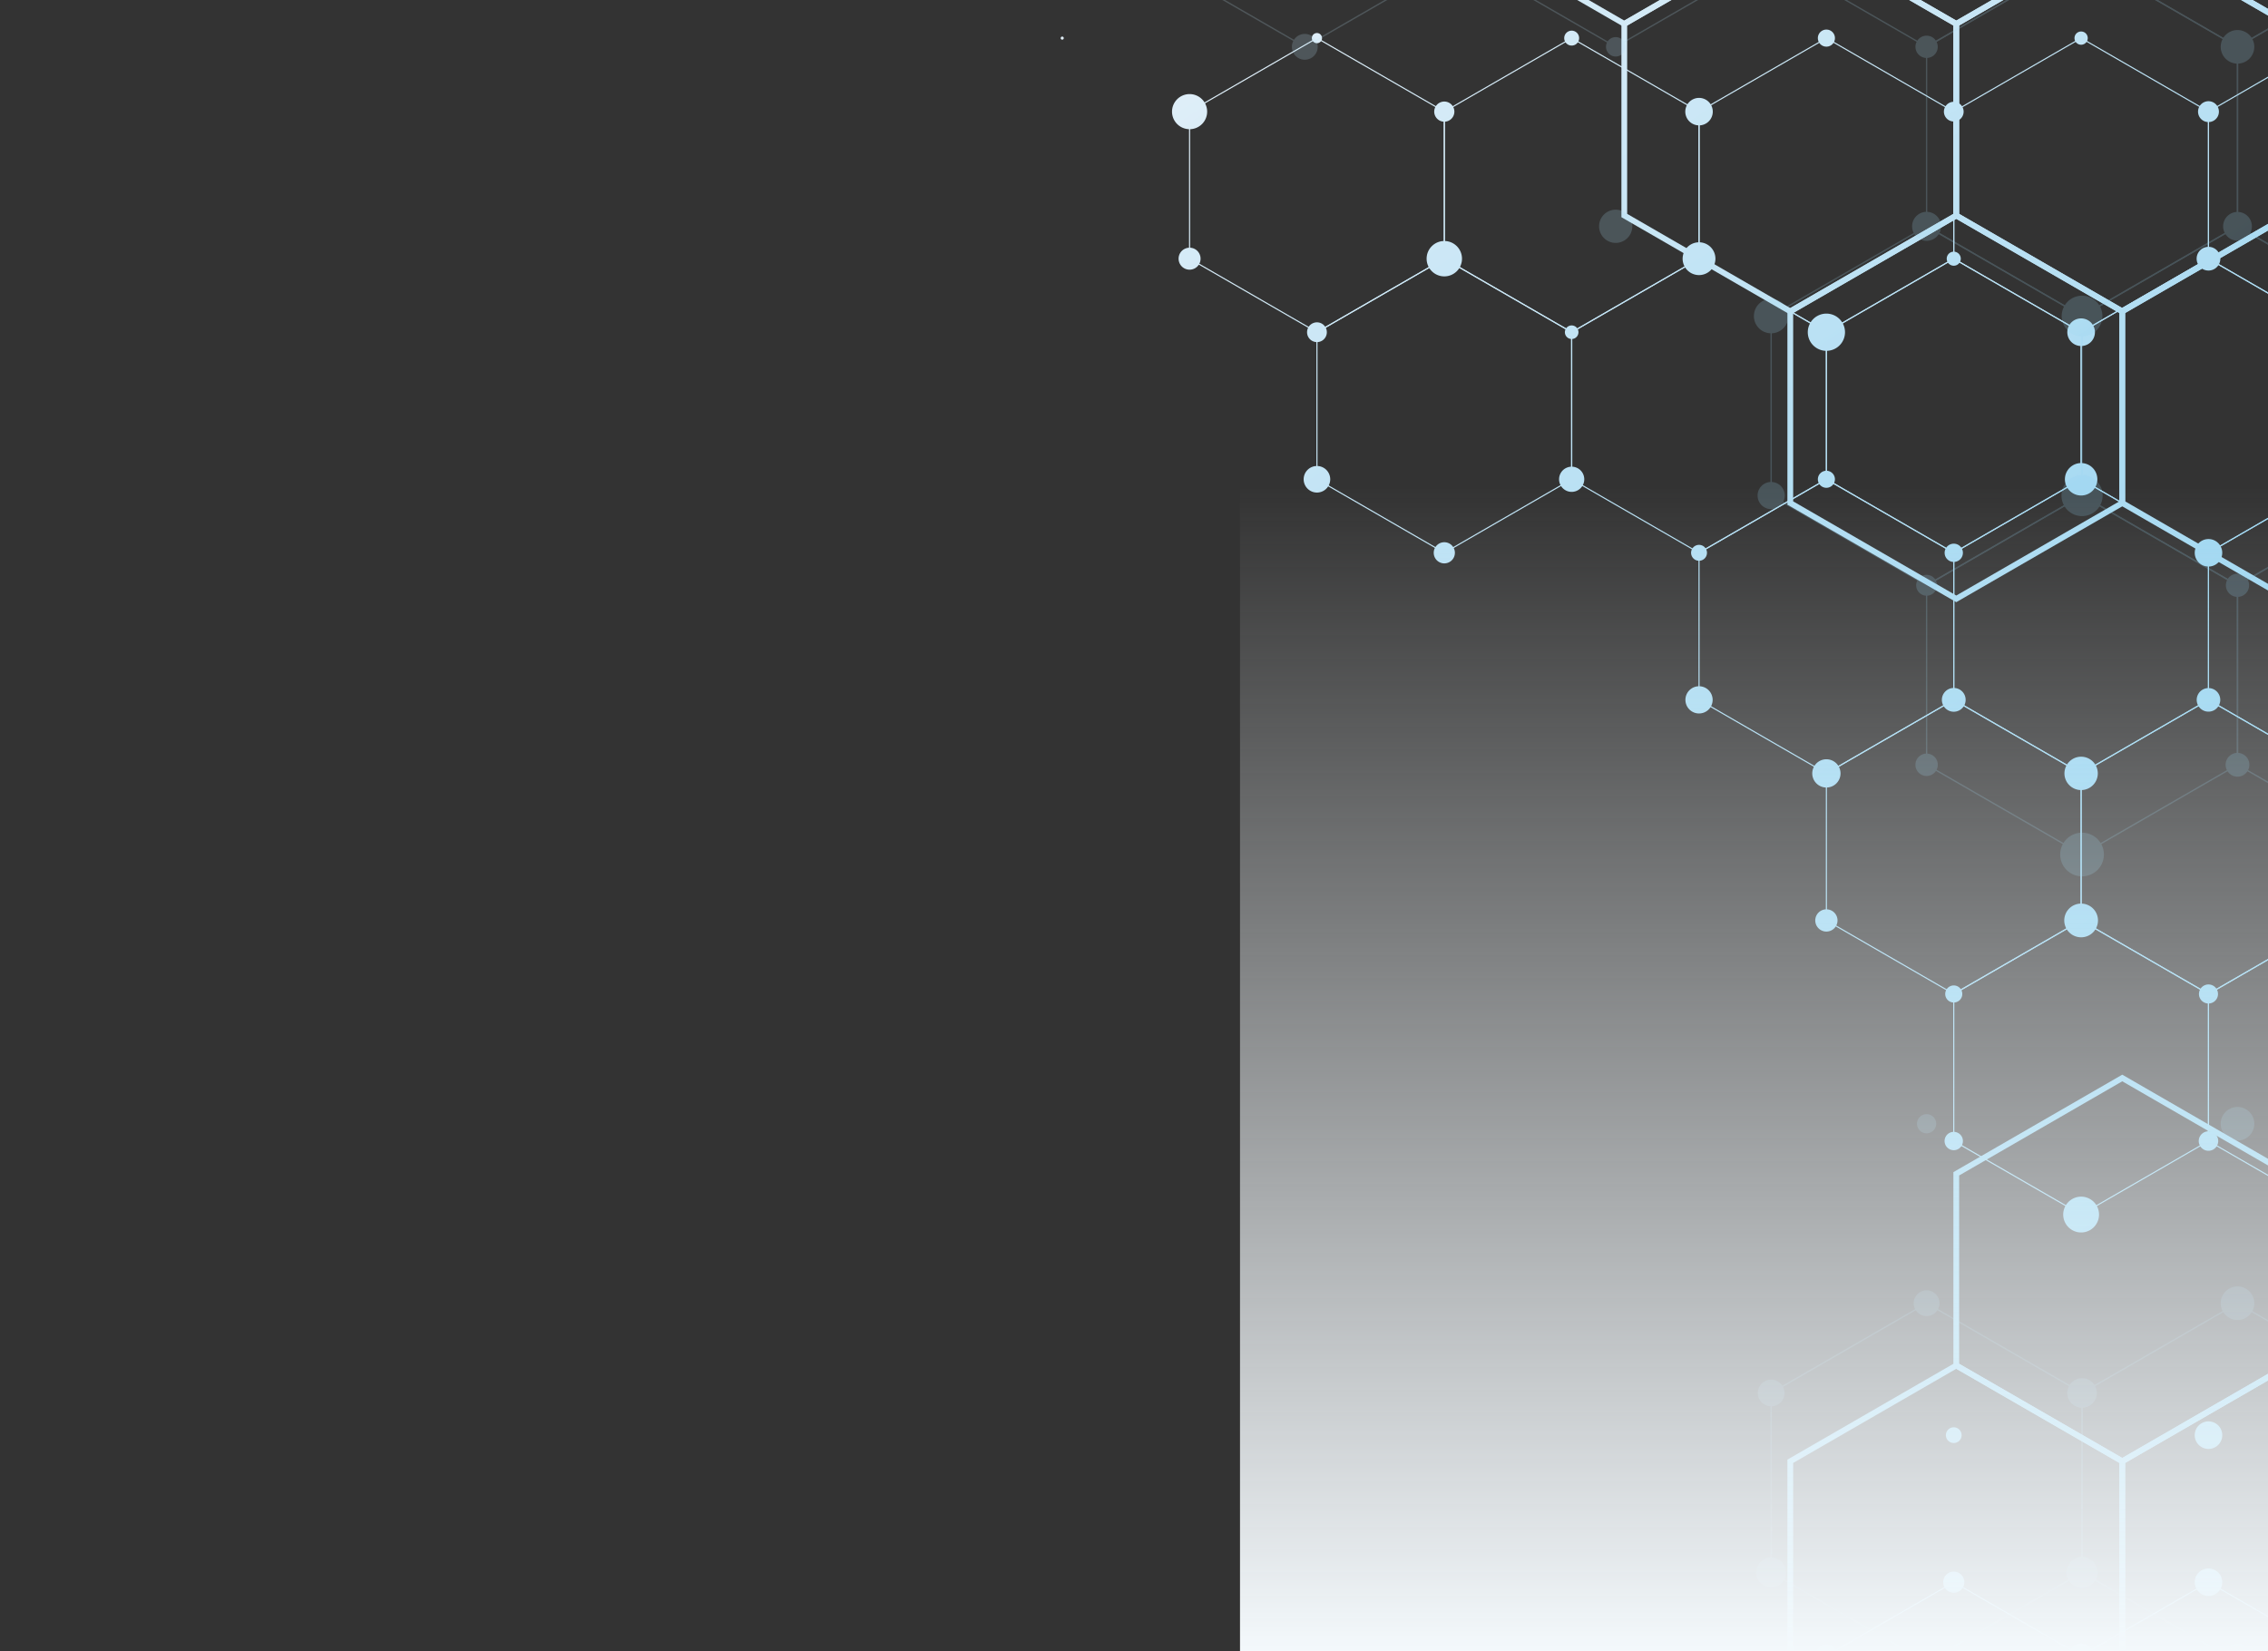 <svg xmlns="http://www.w3.org/2000/svg" xmlns:xlink="http://www.w3.org/1999/xlink" width="706" height="514" viewBox="0 0 706 514">
  <rect x="0" y="0" width="706" height="514" fill="#333333" stroke="none"/>
  <defs>
    <linearGradient id="linear-gradient" x1="0.287" y1="-0.052" x2="0.782" y2="1.23" gradientUnits="objectBoundingBox">
      <stop offset="0" stop-color="#fff"/>
      <stop offset="1" stop-color="#f0f7fc"/>
    </linearGradient>
    <clipPath id="clip-path">
      <rect id="Rectangle_74" data-name="Rectangle 74" width="706" height="514" fill="url(#linear-gradient)"/>
    </clipPath>
    <linearGradient id="linear-gradient-2" x1="5.182" y1="6.76" x2="0.097" y2="-0.039" gradientUnits="objectBoundingBox">
      <stop offset="0" stop-color="#52bbe8"/>
      <stop offset="0.196" stop-color="#68c3ea"/>
      <stop offset="0.604" stop-color="#a2d8f1"/>
      <stop offset="1" stop-color="#e1eff8"/>
    </linearGradient>
    <linearGradient id="linear-gradient-3" x1="4.887" y1="6.366" x2="-0.197" y2="-0.432" xlink:href="#linear-gradient-2"/>
    <linearGradient id="linear-gradient-4" x1="4.593" y1="5.973" x2="-0.491" y2="-0.826" xlink:href="#linear-gradient-2"/>
    <linearGradient id="linear-gradient-5" x1="4.299" y1="5.58" x2="-0.786" y2="-1.219" xlink:href="#linear-gradient-2"/>
    <linearGradient id="linear-gradient-6" x1="6.302" y1="5.233" x2="-1.869" y2="-1.566" xlink:href="#linear-gradient-2"/>
    <linearGradient id="linear-gradient-7" x1="4.641" y1="6.037" x2="-0.443" y2="-0.761" xlink:href="#linear-gradient-2"/>
    <linearGradient id="linear-gradient-8" x1="4.347" y1="5.644" x2="-0.738" y2="-1.155" xlink:href="#linear-gradient-2"/>
    <linearGradient id="linear-gradient-9" x1="4.052" y1="5.25" x2="-1.032" y2="-1.548" xlink:href="#linear-gradient-2"/>
    <linearGradient id="linear-gradient-10" x1="3.758" y1="4.857" x2="-1.326" y2="-1.942" xlink:href="#linear-gradient-2"/>
    <linearGradient id="linear-gradient-11" x1="25.504" y1="7.11" x2="-15.377" y2="-3.778" xlink:href="#linear-gradient-2"/>
    <linearGradient id="linear-gradient-12" x1="3.806" y1="4.921" x2="-1.278" y2="-1.878" xlink:href="#linear-gradient-2"/>
    <linearGradient id="linear-gradient-13" x1="3.512" y1="4.527" x2="-1.572" y2="-2.271" xlink:href="#linear-gradient-2"/>
    <linearGradient id="linear-gradient-14" x1="5.037" y1="4.181" x2="-3.134" y2="-2.618" xlink:href="#linear-gradient-2"/>
    <linearGradient id="linear-gradient-15" x1="3.266" y1="4.198" x2="-1.819" y2="-2.601" xlink:href="#linear-gradient-2"/>
    <linearGradient id="linear-gradient-16" x1="2.971" y1="3.805" x2="-2.113" y2="-2.994" xlink:href="#linear-gradient-2"/>
    <linearGradient id="linear-gradient-17" x1="19.177" y1="5.424" x2="-21.704" y2="-5.463" xlink:href="#linear-gradient-2"/>
    <linearGradient id="linear-gradient-18" x1="2.725" y1="3.475" x2="-2.359" y2="-3.323" xlink:href="#linear-gradient-2"/>
    <linearGradient id="linear-gradient-19" x1="3.773" y1="3.128" x2="-4.399" y2="-3.67" xlink:href="#linear-gradient-2"/>
    <linearGradient id="linear-gradient-20" x1="12.85" y1="3.739" x2="-28.03" y2="-7.148" xlink:href="#linear-gradient-2"/>
    <linearGradient id="linear-gradient-21" x1="1.749" y1="3.873" x2="-3.335" y2="-8.9" xlink:href="#linear-gradient-2"/>
    <linearGradient id="linear-gradient-22" x1="1.455" y1="3.134" x2="-3.629" y2="-9.639" xlink:href="#linear-gradient-2"/>
    <linearGradient id="linear-gradient-23" x1="4.209" y1="8.838" x2="0.358" y2="-0.043" xlink:href="#linear-gradient-2"/>
    <linearGradient id="linear-gradient-24" x1="3.919" y1="8.168" x2="0.067" y2="-0.713" xlink:href="#linear-gradient-2"/>
    <linearGradient id="linear-gradient-25" x1="4.658" y1="7.703" x2="-0.592" y2="-1.178" xlink:href="#linear-gradient-2"/>
    <linearGradient id="linear-gradient-26" x1="3.72" y1="4.806" x2="-0.131" y2="-0.344" xlink:href="#linear-gradient-2"/>
    <linearGradient id="linear-gradient-27" x1="3.43" y1="4.418" x2="-0.421" y2="-0.732" xlink:href="#linear-gradient-2"/>
    <linearGradient id="linear-gradient-28" x1="11.999" y1="5.434" x2="-3.912" y2="-1.506" xlink:href="#linear-gradient-2"/>
    <linearGradient id="linear-gradient-29" x1="3.187" y1="4.093" x2="-0.664" y2="-1.057" xlink:href="#linear-gradient-2"/>
    <linearGradient id="linear-gradient-30" x1="3.868" y1="3.737" x2="-1.382" y2="-1.413" xlink:href="#linear-gradient-2"/>
    <linearGradient id="linear-gradient-31" x1="8.79" y1="4.034" x2="-7.122" y2="-2.906" xlink:href="#linear-gradient-2"/>
    <linearGradient id="linear-gradient-32" x1="1.876" y1="2.34" x2="-1.975" y2="-2.809" xlink:href="#linear-gradient-2"/>
    <linearGradient id="linear-gradient-33" x1="1.633" y1="2.086" x2="-2.218" y2="-3.245" xlink:href="#linear-gradient-2"/>
    <linearGradient id="linear-gradient-34" x1="1.75" y1="1.718" x2="-3.5" y2="-3.613" xlink:href="#linear-gradient-2"/>
    <linearGradient id="linear-gradient-35" x1="3.428" y1="8.329" x2="-15.882" y2="-43.304" xlink:href="#linear-gradient-2"/>
    <linearGradient id="linear-gradient-36" x1="1.947" y1="8.738" x2="-2.264" y2="-13.781" xlink:href="#linear-gradient-2"/>
    <linearGradient id="linear-gradient-37" x1="1.629" y1="7.04" x2="-2.581" y2="-15.48" xlink:href="#linear-gradient-2"/>
    <linearGradient id="linear-gradient-38" x1="1.312" y1="5.342" x2="-2.899" y2="-17.179" xlink:href="#linear-gradient-2"/>
    <linearGradient id="linear-gradient-39" x1="3.428" y1="8.329" x2="-15.881" y2="-43.307" xlink:href="#linear-gradient-2"/>
    <linearGradient id="linear-gradient-40" x1="433.199" y1="668.587" x2="13.194" y2="20.1" xlink:href="#linear-gradient-2"/>
    <linearGradient id="linear-gradient-41" x1="36.619" y1="56.277" x2="-0.407" y2="-0.901" xlink:href="#linear-gradient-2"/>
    <linearGradient id="linear-gradient-42" x1="55.145" y1="84.893" x2="-4.001" y2="-6.451" xlink:href="#linear-gradient-2"/>
    <linearGradient id="linear-gradient-43" x1="57.664" y1="88.761" x2="-8.104" y2="-12.785" xlink:href="#linear-gradient-2"/>
    <linearGradient id="linear-gradient-44" x1="124.662" y1="192.099" x2="-3.031" y2="-4.948" xlink:href="#linear-gradient-2"/>
    <linearGradient id="linear-gradient-45" x1="59.712" y1="91.948" x2="-4.816" y2="-7.71" xlink:href="#linear-gradient-2"/>
    <linearGradient id="linear-gradient-46" x1="32.342" y1="49.655" x2="-4.426" y2="-7.104" xlink:href="#linear-gradient-2"/>
    <linearGradient id="linear-gradient-47" x1="80.232" y1="123.651" x2="-6.956" y2="-11.017" xlink:href="#linear-gradient-2"/>
    <linearGradient id="linear-gradient-48" x1="41.183" y1="63.315" x2="-6.137" y2="-9.747" xlink:href="#linear-gradient-2"/>
    <linearGradient id="linear-gradient-49" x1="32.539" y1="49.977" x2="-7.105" y2="-11.245" xlink:href="#linear-gradient-2"/>
    <linearGradient id="linear-gradient-50" x1="65.496" y1="100.854" x2="-10.38" y2="-16.298" xlink:href="#linear-gradient-2"/>
    <linearGradient id="linear-gradient-51" x1="53.396" y1="82.17" x2="-12.569" y2="-19.678" xlink:href="#linear-gradient-2"/>
    <linearGradient id="linear-gradient-52" x1="69.928" y1="107.698" x2="-22.607" y2="-35.177" xlink:href="#linear-gradient-2"/>
    <linearGradient id="linear-gradient-53" x1="78.902" y1="121.552" x2="-19.256" y2="-30.002" xlink:href="#linear-gradient-2"/>
    <linearGradient id="linear-gradient-54" x1="46.844" y1="72.075" x2="-15.446" y2="-24.127" xlink:href="#linear-gradient-2"/>
    <linearGradient id="linear-gradient-55" x1="38.492" y1="59.146" x2="-16.377" y2="-25.551" xlink:href="#linear-gradient-2"/>
    <linearGradient id="linear-gradient-56" x1="48.904" y1="75.214" x2="-16.43" y2="-25.633" xlink:href="#linear-gradient-2"/>
    <linearGradient id="linear-gradient-57" x1="40.525" y1="62.311" x2="-8.43" y2="-13.291" xlink:href="#linear-gradient-2"/>
    <linearGradient id="linear-gradient-58" x1="78.194" y1="120.46" x2="-17.571" y2="-27.4" xlink:href="#linear-gradient-2"/>
    <linearGradient id="linear-gradient-59" x1="39.711" y1="61.041" x2="-11.902" y2="-18.648" xlink:href="#linear-gradient-2"/>
    <linearGradient id="linear-gradient-60" x1="58.156" y1="89.489" x2="-23.627" y2="-36.739" xlink:href="#linear-gradient-2"/>
    <linearGradient id="linear-gradient-61" x1="26.827" y1="41.149" x2="-8.116" y2="-12.803" xlink:href="#linear-gradient-2"/>
    <linearGradient id="linear-gradient-62" x1="33.272" y1="51.1" x2="-13.844" y2="-21.647" xlink:href="#linear-gradient-2"/>
    <linearGradient id="linear-gradient-63" x1="28.352" y1="43.504" x2="-18.916" y2="-29.477" xlink:href="#linear-gradient-2"/>
    <linearGradient id="linear-gradient-64" x1="26.319" y1="40.364" x2="-13.774" y2="-21.539" xlink:href="#linear-gradient-2"/>
    <linearGradient id="linear-gradient-65" x1="28.614" y1="43.907" x2="-15.473" y2="-24.162" xlink:href="#linear-gradient-2"/>
    <linearGradient id="linear-gradient-66" x1="47.386" y1="72.912" x2="-14.075" y2="-22.01" xlink:href="#linear-gradient-2"/>
    <linearGradient id="linear-gradient-67" x1="54.028" y1="83.121" x2="-22.24" y2="-34.599" xlink:href="#linear-gradient-2"/>
    <linearGradient id="linear-gradient-68" x1="46.56" y1="71.594" x2="-24.618" y2="-38.269" xlink:href="#linear-gradient-2"/>
    <linearGradient id="linear-gradient-69" x1="35.192" y1="54.065" x2="-36.646" y2="-56.853" xlink:href="#linear-gradient-2"/>
    <linearGradient id="linear-gradient-70" x1="30.164" y1="46.302" x2="-25.009" y2="-38.886" xlink:href="#linear-gradient-2"/>
    <linearGradient id="linear-gradient-71" x1="34.32" y1="52.719" x2="-23.384" y2="-36.376" xlink:href="#linear-gradient-2"/>
    <linearGradient id="linear-gradient-72" x1="31.719" y1="48.702" x2="-16.061" y2="-25.069" xlink:href="#linear-gradient-2"/>
    <linearGradient id="linear-gradient-73" x1="28.042" y1="43.024" x2="-17.963" y2="-28.007" xlink:href="#linear-gradient-2"/>
    <linearGradient id="linear-gradient-74" x1="37.976" y1="58.382" x2="-38.141" y2="-59.181" xlink:href="#linear-gradient-2"/>
    <linearGradient id="linear-gradient-75" x1="32.491" y1="49.881" x2="-25.985" y2="-40.382" xlink:href="#linear-gradient-2"/>
    <linearGradient id="linear-gradient-76" x1="33.13" y1="50.881" x2="-21.662" y2="-33.718" xlink:href="#linear-gradient-2"/>
    <linearGradient id="linear-gradient-77" x1="19.373" y1="29.635" x2="-19.206" y2="-29.92" xlink:href="#linear-gradient-2"/>
    <linearGradient id="linear-gradient-78" x1="30.172" y1="46.313" x2="-38.121" y2="-59.13" xlink:href="#linear-gradient-2"/>
    <linearGradient id="linear-gradient-79" x1="21.586" y1="33.051" x2="-17.404" y2="-27.139" xlink:href="#linear-gradient-2"/>
    <linearGradient id="linear-gradient-80" x1="37.575" y1="57.721" x2="-48.378" y2="-74.939" xlink:href="#linear-gradient-2"/>
    <linearGradient id="linear-gradient-81" x1="28.451" y1="43.64" x2="-54.346" y2="-84.15" xlink:href="#linear-gradient-2"/>
    <linearGradient id="linear-gradient-82" x1="31.767" y1="48.761" x2="-39.172" y2="-60.733" xlink:href="#linear-gradient-2"/>
    <linearGradient id="linear-gradient-83" x1="14.522" y1="22.146" x2="-21.801" y2="-33.927" xlink:href="#linear-gradient-2"/>
    <linearGradient id="linear-gradient-84" x1="26.061" y1="39.978" x2="-40.698" y2="-63.127" xlink:href="#linear-gradient-2"/>
    <linearGradient id="linear-gradient-85" x1="15.133" y1="23.093" x2="-29.458" y2="-45.754" xlink:href="#linear-gradient-2"/>
    <linearGradient id="linear-gradient-86" x1="9.747" y1="14.775" x2="-23.686" y2="-36.838" xlink:href="#linear-gradient-2"/>
    <linearGradient id="linear-gradient-87" x1="18.099" y1="27.672" x2="-43.436" y2="-67.336" xlink:href="#linear-gradient-2"/>
    <linearGradient id="linear-gradient-88" x1="13.71" y1="20.893" x2="-33.518" y2="-52.013" xlink:href="#linear-gradient-2"/>
    <linearGradient id="linear-gradient-89" x1="11.286" y1="17.154" x2="-35.995" y2="-55.849" xlink:href="#linear-gradient-2"/>
    <linearGradient id="linear-gradient-90" x1="17.688" y1="27.038" x2="-41.758" y2="-64.746" xlink:href="#linear-gradient-2"/>
    <linearGradient id="linear-gradient-91" x1="12.93" y1="19.682" x2="-40.817" y2="-63.262" xlink:href="#linear-gradient-2"/>
    <linearGradient id="linear-gradient-92" x1="4.623" y1="8.381" x2="-0.461" y2="-1.562" xlink:href="#linear-gradient-2"/>
    <linearGradient id="linear-gradient-93" x1="4.329" y1="7.806" x2="-0.755" y2="-2.137" xlink:href="#linear-gradient-2"/>
    <linearGradient id="linear-gradient-94" x1="4.035" y1="7.23" x2="-1.049" y2="-2.713" xlink:href="#linear-gradient-2"/>
    <linearGradient id="linear-gradient-95" x1="4.341" y1="6.821" x2="-1.897" y2="-3.122" xlink:href="#linear-gradient-2"/>
    <linearGradient id="linear-gradient-97" x1="3.512" y1="4.527" x2="-1.572" y2="-2.271" xlink:href="#linear-gradient-2"/>
    <linearGradient id="linear-gradient-98" x1="9.514" y1="5.082" x2="-6.509" y2="-3.235" xlink:href="#linear-gradient-2"/>
    <linearGradient id="linear-gradient-99" x1="3.266" y1="4.198" x2="-1.819" y2="-2.601" xlink:href="#linear-gradient-2"/>
    <linearGradient id="linear-gradient-100" x1="3.595" y1="3.827" x2="-2.642" y2="-2.971" xlink:href="#linear-gradient-2"/>
    <linearGradient id="linear-gradient-101" x1="2.725" y1="3.475" x2="-2.359" y2="-3.323" xlink:href="#linear-gradient-2"/>
    <linearGradient id="linear-gradient-102" x1="7.034" y1="3.795" x2="-8.989" y2="-4.523" xlink:href="#linear-gradient-2"/>
    <linearGradient id="linear-gradient-103" x1="1.692" y1="2.094" x2="-3.393" y2="-4.705" xlink:href="#linear-gradient-2"/>
    <linearGradient id="linear-gradient-104" x1="1.665" y1="1.723" x2="-4.573" y2="-5.075" xlink:href="#linear-gradient-2"/>
    <linearGradient id="linear-gradient-105" x1="1.245" y1="3.33" x2="-3.84" y2="-13.84" xlink:href="#linear-gradient-2"/>
    <linearGradient id="linear-gradient-106" x1="2.369" y1="3.103" x2="-13.655" y2="-19.216" xlink:href="#linear-gradient-2"/>
    <linearGradient id="linear-gradient-107" x1="47.884" y1="73.673" x2="2.716" y2="3.923" xlink:href="#linear-gradient-2"/>
    <linearGradient id="linear-gradient-108" x1="40.534" y1="62.302" x2="-8.432" y2="-13.289" xlink:href="#linear-gradient-2"/>
    <linearGradient id="linear-gradient-109" x1="39.706" y1="61.046" x2="-11.9" y2="-18.649" xlink:href="#linear-gradient-2"/>
    <linearGradient id="linear-gradient-110" x1="58.122" y1="89.494" x2="-23.613" y2="-36.741" xlink:href="#linear-gradient-2"/>
    <linearGradient id="linear-gradient-111" x1="28.355" y1="43.501" x2="-18.918" y2="-29.476" xlink:href="#linear-gradient-2"/>
    <linearGradient id="linear-gradient-112" x1="26.322" y1="40.369" x2="-13.776" y2="-21.542" xlink:href="#linear-gradient-2"/>
    <linearGradient id="linear-gradient-113" x1="47.394" y1="72.888" x2="-14.077" y2="-22.003" xlink:href="#linear-gradient-2"/>
    <linearGradient id="linear-gradient-114" x1="54.018" y1="83.132" x2="-22.236" y2="-34.604" xlink:href="#linear-gradient-2"/>
    <linearGradient id="linear-gradient-115" x1="46.553" y1="71.606" x2="-24.614" y2="-38.276" xlink:href="#linear-gradient-2"/>
    <linearGradient id="linear-gradient-116" x1="30.167" y1="46.305" x2="-25.011" y2="-38.889" xlink:href="#linear-gradient-2"/>
    <linearGradient id="linear-gradient-117" x1="31.713" y1="48.693" x2="-16.057" y2="-25.064" xlink:href="#linear-gradient-2"/>
    <linearGradient id="linear-gradient-118" x1="28.045" y1="43.023" x2="-17.966" y2="-28.006" xlink:href="#linear-gradient-2"/>
    <linearGradient id="linear-gradient-119" x1="37.965" y1="58.378" x2="-38.13" y2="-59.177" xlink:href="#linear-gradient-2"/>
    <linearGradient id="linear-gradient-120" x1="32.479" y1="49.885" x2="-25.975" y2="-40.385" xlink:href="#linear-gradient-2"/>
    <linearGradient id="linear-gradient-121" x1="33.126" y1="50.874" x2="-21.659" y2="-33.713" xlink:href="#linear-gradient-2"/>
    <linearGradient id="linear-gradient-122" x1="19.367" y1="29.635" x2="-19.2" y2="-29.92" xlink:href="#linear-gradient-2"/>
    <linearGradient id="linear-gradient-123" x1="30.162" y1="46.309" x2="-38.108" y2="-59.126" xlink:href="#linear-gradient-2"/>
    <linearGradient id="linear-gradient-124" x1="21.584" y1="33.048" x2="-17.403" y2="-27.137" xlink:href="#linear-gradient-2"/>
    <linearGradient id="linear-gradient-125" x1="28.448" y1="43.652" x2="-54.339" y2="-84.172" xlink:href="#linear-gradient-2"/>
    <linearGradient id="linear-gradient-126" x1="31.761" y1="48.754" x2="-39.163" y2="-60.725" xlink:href="#linear-gradient-2"/>
    <linearGradient id="linear-gradient-127" x1="14.523" y1="22.148" x2="-21.803" y2="-33.931" xlink:href="#linear-gradient-2"/>
    <linearGradient id="linear-gradient-128" x1="26.073" y1="39.976" x2="-40.717" y2="-63.123" xlink:href="#linear-gradient-2"/>
    <linearGradient id="linear-gradient-129" x1="18.097" y1="27.67" x2="-43.431" y2="-67.33" xlink:href="#linear-gradient-2"/>
    <linearGradient id="linear-gradient-130" x1="13.709" y1="20.891" x2="-33.514" y2="-52.008" xlink:href="#linear-gradient-2"/>
    <linearGradient id="linear-gradient-131" x1="11.287" y1="17.152" x2="-35.998" y2="-55.843" xlink:href="#linear-gradient-2"/>
    <linearGradient id="linear-gradient-132" x1="17.683" y1="27.037" x2="-41.746" y2="-64.742" xlink:href="#linear-gradient-2"/>
    <linearGradient id="linear-gradient-133" x1="12.926" y1="19.685" x2="-40.803" y2="-63.272" xlink:href="#linear-gradient-2"/>
    <linearGradient id="linear-gradient-134" x1="13.109" y1="19.973" x2="-39.972" y2="-62" xlink:href="#linear-gradient-2"/>
    <linearGradient id="linear-gradient-135" x1="17.901" y1="27.376" x2="-77.279" y2="-119.633" xlink:href="#linear-gradient-2"/>
    <linearGradient id="linear-gradient-136" x1="9.681" y1="14.675" x2="-41.414" y2="-64.215" xlink:href="#linear-gradient-2"/>
    <linearGradient id="linear-gradient-137" x1="5.893" y1="8.827" x2="-37.27" y2="-57.817" xlink:href="#linear-gradient-2"/>
    <linearGradient id="linear-gradient-138" x1="0.5" x2="0.5" y2="1" gradientUnits="objectBoundingBox">
      <stop offset="0" stop-color="#f4f9fc" stop-opacity="0"/>
      <stop offset="1" stop-color="#f4f9fc"/>
    </linearGradient>
  </defs>
  <g id="Group_617" data-name="Group 617" transform="translate(-1214 -2150)">
    <g id="Group_226" data-name="Group 226">
      <g id="Group_153" data-name="Group 153" transform="translate(1053.749 2150)">
        <g id="Group_152" data-name="Group 152" transform="translate(160.001 0)">
          <g id="Group_151" data-name="Group 151" transform="translate(0.25 0)" clip-path="url(#clip-path)">
            <g id="Group_131" data-name="Group 131" transform="translate(330.175 -61.921)" style="mix-blend-mode: multiply;isolation: isolate">
              <g id="Group_130" data-name="Group 130">
                <g id="Group_111" data-name="Group 111" transform="translate(39.954 73.586)">
                  <g id="Group_90" data-name="Group 90" transform="translate(0 0)">
                    <path id="Path_631" data-name="Path 631" d="M247.482,98.5l-.086-.05L207.663,75.508V29.53l.087-.05L247.482,6.541l.087.05L287.3,29.53V75.508l-.084.05ZM208.007,75.31,247.482,98.1,286.958,75.31V29.728L247.482,6.939,208.007,29.728Z" transform="translate(-207.663 -6.541)" fill="url(#linear-gradient-2)"/>
                  </g>
                  <g id="Group_91" data-name="Group 91" transform="translate(79.295 0)">
                    <path id="Path_632" data-name="Path 632" d="M291.945,98.5l-.086-.05L252.127,75.508V29.53l.086-.05L291.945,6.541l.086.05L331.764,29.53V75.508l-.087.05ZM252.469,75.31,291.945,98.1,331.42,75.31V29.728L291.945,6.939,252.469,29.728Z" transform="translate(-252.127 -6.541)" fill="url(#linear-gradient-3)"/>
                  </g>
                  <g id="Group_92" data-name="Group 92" transform="translate(158.588 0)">
                    <path id="Path_633" data-name="Path 633" d="M336.409,98.5l-.087-.05L296.59,75.508V29.53l.086-.05L336.409,6.541l.086.05L376.225,29.53V75.508l-.086.05ZM296.934,75.31,336.409,98.1,375.883,75.31V29.728L336.409,6.939,296.934,29.728Z" transform="translate(-296.59 -6.541)" fill="url(#linear-gradient-4)"/>
                  </g>
                  <g id="Group_93" data-name="Group 93" transform="translate(237.881 0)">
                    <path id="Path_634" data-name="Path 634" d="M380.87,98.5l-.086-.05L341.053,75.508V29.53l.087-.05L380.87,6.541l.087.05L420.688,29.53V75.508l-.087.05ZM341.4,75.31,380.87,98.1,420.344,75.31V29.728L380.87,6.939,341.4,29.728Z" transform="translate(-341.053 -6.541)" fill="url(#linear-gradient-5)"/>
                  </g>
                  <g id="Group_94" data-name="Group 94" transform="translate(317.171 0)">
                    <path id="Path_635" data-name="Path 635" d="M435.067,92.48,425.333,98.1,385.859,75.31V29.729l39.474-22.79,9.734,5.619v-.4l-9.648-5.569-.085-.05L385.6,29.48l-.085.05V75.509l39.732,22.939.087.05,9.734-5.619Z" transform="translate(-385.515 -6.541)" fill="url(#linear-gradient-6)"/>
                  </g>
                  <g id="Group_95" data-name="Group 95" transform="translate(39.649 68.67)">
                    <path id="Path_636" data-name="Path 636" d="M269.715,137l-.087-.05L229.9,114.014V68.036l.084-.05,39.735-22.939.086.05,39.731,22.939v45.978l-.086.05Zm-39.476-23.189,39.476,22.791,39.473-22.791V68.234L269.715,45.445,230.238,68.234Z" transform="translate(-229.896 -45.047)" fill="url(#linear-gradient-7)"/>
                  </g>
                  <g id="Group_96" data-name="Group 96" transform="translate(118.94 68.67)">
                    <path id="Path_637" data-name="Path 637" d="M314.178,137l-.087-.05-39.733-22.939V68.036l.087-.05,39.733-22.939.084.05L354,68.036v45.978l-.087.05ZM274.7,113.815l39.476,22.791,39.473-22.791V68.234L314.178,45.445,274.7,68.234Z" transform="translate(-274.358 -45.047)" fill="url(#linear-gradient-8)"/>
                  </g>
                  <g id="Group_97" data-name="Group 97" transform="translate(198.233 68.67)">
                    <path id="Path_638" data-name="Path 638" d="M358.639,137l-.084-.05-39.735-22.939V68.036l.086-.05,39.733-22.939.086.05L398.46,68.036v45.978l-.087.05Zm-39.473-23.189,39.473,22.791,39.474-22.791V68.234L358.639,45.445,319.167,68.234Z" transform="translate(-318.821 -45.047)" fill="url(#linear-gradient-9)"/>
                  </g>
                  <g id="Group_98" data-name="Group 98" transform="translate(277.526 68.67)">
                    <path id="Path_639" data-name="Path 639" d="M403.1,137l-.086-.05-39.731-22.939V68.036l.086-.05L403.1,45.047l.086.05,39.735,22.939v45.978l-.087.05ZM363.63,113.815,403.1,136.606l39.476-22.791V68.234L403.1,45.445,363.63,68.234Z" transform="translate(-363.284 -45.047)" fill="url(#linear-gradient-10)"/>
                  </g>
                  <g id="Group_99" data-name="Group 99" transform="translate(356.819 85.939)">
                    <path id="Path_640" data-name="Path 640" d="M417.651,111.75l-9.561-5.521V60.649l9.561-5.52v-.4L407.831,60.4l-.084.05v45.979l9.9,5.719Z" transform="translate(-407.747 -54.731)" fill="url(#linear-gradient-11)"/>
                  </g>
                  <g id="Group_100" data-name="Group 100" transform="translate(158.588 137.339)">
                    <path id="Path_641" data-name="Path 641" d="M336.409,175.509l-.087-.05L296.59,152.52V106.542l.086-.05,39.733-22.939.086.05,39.731,22.939V152.52l-.086.05Zm-39.474-23.189,39.474,22.791,39.474-22.791V106.74L336.409,83.951,296.934,106.74Z" transform="translate(-296.59 -83.553)" fill="url(#linear-gradient-12)"/>
                  </g>
                  <g id="Group_101" data-name="Group 101" transform="translate(237.881 137.339)">
                    <path id="Path_642" data-name="Path 642" d="M380.87,175.509l-.086-.05L341.053,152.52V106.542l.087-.05L380.87,83.553l.087.05,39.731,22.939V152.52l-.087.05ZM341.4,152.321l39.474,22.791,39.474-22.791V106.74L380.87,83.951,341.4,106.74Z" transform="translate(-341.053 -83.553)" fill="url(#linear-gradient-13)"/>
                  </g>
                  <g id="Group_102" data-name="Group 102" transform="translate(317.171 137.339)">
                    <path id="Path_643" data-name="Path 643" d="M435.067,169.492l-9.734,5.619-39.474-22.79V106.741l39.474-22.79,9.734,5.62v-.4l-9.648-5.57-.085-.05L385.6,106.493l-.085.05v45.979l39.732,22.939.087.05,9.734-5.62Z" transform="translate(-385.515 -83.553)" fill="url(#linear-gradient-14)"/>
                  </g>
                  <g id="Group_103" data-name="Group 103" transform="translate(198.233 206.009)">
                    <path id="Path_644" data-name="Path 644" d="M358.639,214.015l-.084-.05-39.735-22.939V145.048l.086-.05,39.733-22.939.086.048,39.735,22.941v45.978l-.087.05Zm-39.473-23.189,39.473,22.789,39.474-22.789V145.246l-39.474-22.789-39.473,22.789Z" transform="translate(-318.821 -122.059)" fill="url(#linear-gradient-15)"/>
                  </g>
                  <g id="Group_104" data-name="Group 104" transform="translate(277.526 206.009)">
                    <path id="Path_645" data-name="Path 645" d="M403.1,214.015l-.086-.05-39.731-22.939V145.048l.086-.05L403.1,122.059l.086.048,39.735,22.941v45.978l-.087.05ZM363.63,190.827,403.1,213.616l39.476-22.789V145.246L403.1,122.457,363.63,145.246Z" transform="translate(-363.284 -122.059)" fill="url(#linear-gradient-16)"/>
                  </g>
                  <g id="Group_105" data-name="Group 105" transform="translate(356.819 223.278)">
                    <path id="Path_646" data-name="Path 646" d="M417.651,188.762l-9.561-5.521V137.661l9.561-5.52v-.4l-9.821,5.67-.084.05v45.979l9.9,5.719Z" transform="translate(-407.747 -131.743)" fill="url(#linear-gradient-17)"/>
                  </g>
                  <g id="Group_106" data-name="Group 106" transform="translate(237.881 274.676)">
                    <path id="Path_647" data-name="Path 647" d="M380.87,252.522l-.086-.05-39.731-22.939v-45.98l.087-.048,39.729-22.941.087.052,39.731,22.937v45.98l-.087.05ZM341.4,229.333l39.474,22.789,39.474-22.789V183.753L380.87,160.963,341.4,183.753Z" transform="translate(-341.053 -160.564)" fill="url(#linear-gradient-18)"/>
                  </g>
                  <g id="Group_107" data-name="Group 107" transform="translate(317.171 274.677)">
                    <path id="Path_648" data-name="Path 648" d="M435.067,246.5l-9.734,5.618-39.474-22.79v-45.58l39.474-22.79,9.734,5.62v-.4l-9.648-5.57-.085-.05L385.6,183.5l-.085.049v45.98l39.732,22.938.087.05,9.734-5.62Z" transform="translate(-385.515 -160.564)" fill="url(#linear-gradient-19)"/>
                  </g>
                  <g id="Group_108" data-name="Group 108" transform="translate(356.819 360.617)">
                    <path id="Path_649" data-name="Path 649" d="M417.651,265.773l-9.561-5.521v-45.58l9.561-5.521v-.4l-9.821,5.669-.084.051v45.979l9.9,5.719Z" transform="translate(-407.747 -208.755)" fill="url(#linear-gradient-20)"/>
                  </g>
                  <g id="Group_109" data-name="Group 109" transform="translate(198.234 480.685)">
                    <path id="Path_650" data-name="Path 650" d="M319.166,325.028V299.271l39.474-22.79,39.472,22.79v25.758h.347V299.072l-39.733-22.94-.085-.05-39.733,22.94-.085.05v25.956Z" transform="translate(-318.821 -276.082)" fill="url(#linear-gradient-21)"/>
                  </g>
                  <g id="Group_110" data-name="Group 110" transform="translate(277.525 480.685)">
                    <path id="Path_651" data-name="Path 651" d="M363.63,325.028V299.271l39.472-22.79,39.476,22.79v25.758h.343V299.072l-39.733-22.94-.085-.05-39.73,22.94-.089.05v25.956Z" transform="translate(-363.283 -276.082)" fill="url(#linear-gradient-22)"/>
                  </g>
                </g>
                <g id="Group_128" data-name="Group 128" transform="translate(75.696)">
                  <g id="Group_112" data-name="Group 112" transform="translate(47.187)">
                    <path id="Path_652" data-name="Path 652" d="M357.5-34.722V4.283L306.732,33.6,255.959,4.283V-34.722h-1.794V5.319l52.567,30.35L359.3,5.319V-34.722Z" transform="translate(-254.165 34.722)" fill="url(#linear-gradient-23)"/>
                  </g>
                  <g id="Group_113" data-name="Group 113" transform="translate(150.526)">
                    <path id="Path_653" data-name="Path 653" d="M415.451-34.722V4.283L364.678,33.6,313.907,4.283V-34.722h-1.8V5.319l52.567,30.35,52.569-30.35V-34.722Z" transform="translate(-312.111 34.722)" fill="url(#linear-gradient-24)"/>
                  </g>
                  <g id="Group_114" data-name="Group 114" transform="translate(253.866)">
                    <path id="Path_654" data-name="Path 654" d="M371.854,4.283V-34.722h-1.8V5.319l52.567,30.35L447.174,21.5V19.423L422.626,33.6Z" transform="translate(-370.059 34.722)" fill="url(#linear-gradient-25)"/>
                  </g>
                  <g id="Group_115" data-name="Group 115" transform="translate(98.856 38.487)">
                    <path id="Path_655" data-name="Path 655" d="M335.7,108.258,283.138,77.91v-60.7L335.7-13.141l52.569,30.349v60.7Zm-50.77-31.387,50.77,29.315,50.774-29.315V18.244L335.7-11.069l-50.77,29.313Z" transform="translate(-283.138 13.141)" fill="url(#linear-gradient-26)"/>
                  </g>
                  <g id="Group_116" data-name="Group 116" transform="translate(202.196 38.487)">
                    <path id="Path_656" data-name="Path 656" d="M393.653,108.258,341.085,77.91v-60.7l52.568-30.349,52.566,30.349v60.7ZM342.881,76.872l50.772,29.315,50.77-29.315V18.244l-50.77-29.313L342.881,18.244Z" transform="translate(-341.085 13.141)" fill="url(#linear-gradient-27)"/>
                  </g>
                  <g id="Group_117" data-name="Group 117" transform="translate(305.534 54.145)">
                    <path id="Path_657" data-name="Path 657" d="M424.479,83.65,400.827,69.995V11.367L424.479-2.288V-4.361L399.031,10.331v60.7l25.447,14.691Z" transform="translate(-399.031 4.361)" fill="url(#linear-gradient-28)"/>
                  </g>
                  <g id="Group_118" data-name="Group 118" transform="translate(150.525 127.982)">
                    <path id="Path_658" data-name="Path 658" d="M364.679,158.441l-52.568-30.349v-60.7l52.568-30.351,52.57,30.351v60.7Zm-50.772-31.385,50.772,29.315,50.774-29.315V68.428L364.679,39.115,313.907,68.428Z" transform="translate(-312.111 -37.043)" fill="url(#linear-gradient-29)"/>
                  </g>
                  <g id="Group_119" data-name="Group 119" transform="translate(253.866 127.982)">
                    <path id="Path_659" data-name="Path 659" d="M447.174,142.2,422.626,156.37l-50.771-29.314V68.428l50.771-29.314,24.549,14.174V51.217L422.626,37.043l-52.567,30.35v60.7l52.567,30.349,24.549-14.174Z" transform="translate(-370.059 -37.043)" fill="url(#linear-gradient-30)"/>
                  </g>
                  <g id="Group_120" data-name="Group 120" transform="translate(305.534 233.135)">
                    <path id="Path_660" data-name="Path 660" d="M424.479,184.018l-23.652-13.655V111.734l23.652-13.655V96.007L399.031,110.7v60.7l25.447,14.693Z" transform="translate(-399.031 -96.007)" fill="url(#linear-gradient-31)"/>
                  </g>
                  <g id="Group_121" data-name="Group 121" transform="translate(202.196 396.468)">
                    <path id="Path_661" data-name="Path 661" d="M393.653,308.991l-52.568-30.349v-60.7L393.653,187.6l52.566,30.347v60.7Zm-50.772-31.385,50.772,29.315,50.77-29.315V218.978l-50.77-29.313-50.772,29.313Z" transform="translate(-341.085 -187.595)" fill="url(#linear-gradient-32)"/>
                  </g>
                  <g id="Group_122" data-name="Group 122" transform="translate(150.526 485.963)">
                    <path id="Path_662" data-name="Path 662" d="M361.091,355.033,313.907,327.79V269.163l50.771-29.314,50.773,29.314V327.79l-47.184,27.243h3.588l45.392-26.207v-60.7l-52.569-30.348-52.567,30.348v60.7L357.5,355.033Z" transform="translate(-312.111 -237.778)" fill="url(#linear-gradient-33)"/>
                  </g>
                  <g id="Group_123" data-name="Group 123" transform="translate(253.866 485.963)">
                    <path id="Path_663" data-name="Path 663" d="M422.626,239.849l24.549,14.174v-2.072l-24.549-14.173-52.567,30.348v60.7l45.39,26.207h3.588L371.854,327.79V269.163Z" transform="translate(-370.059 -237.778)" fill="url(#linear-gradient-34)"/>
                    <path id="Path_664" data-name="Path 664" d="M422.508,296.741l-20.961,12.1h3.588l17.374-10.031Z" transform="translate(-345.392 -191.59)" fill="url(#linear-gradient-35)"/>
                  </g>
                  <g id="Group_124" data-name="Group 124" transform="translate(0 575.457)">
                    <path id="Path_665" data-name="Path 665" d="M231.294,315.722l44.495-25.69,44.493,25.69h3.588l-48.081-27.76-48.084,27.76Z" transform="translate(-227.705 -287.962)" fill="url(#linear-gradient-36)"/>
                  </g>
                  <g id="Group_125" data-name="Group 125" transform="translate(103.34 575.457)">
                    <path id="Path_666" data-name="Path 666" d="M289.243,315.722l44.491-25.69,44.495,25.69h3.589l-48.084-27.76-48.082,27.76Z" transform="translate(-285.652 -287.962)" fill="url(#linear-gradient-37)"/>
                  </g>
                  <g id="Group_126" data-name="Group 126" transform="translate(206.68 575.457)">
                    <path id="Path_667" data-name="Path 667" d="M347.189,315.722l44.495-25.69,44.491,25.69h3.589l-48.081-27.76L343.6,315.722Z" transform="translate(-343.6 -287.962)" fill="url(#linear-gradient-38)"/>
                  </g>
                  <g id="Group_127" data-name="Group 127" transform="translate(310.02 591.115)">
                    <path id="Path_668" data-name="Path 668" d="M422.508,296.742l-20.961,12.1h3.588l17.374-10.031Z" transform="translate(-401.547 -296.742)" fill="url(#linear-gradient-39)"/>
                  </g>
                </g>
                <g id="Group_129" data-name="Group 129" transform="translate(0 70.687)">
                  <circle id="Ellipse_58" data-name="Ellipse 58" cx="0.482" cy="0.482" r="0.482" transform="translate(0 2.616)" fill="url(#linear-gradient-40)"/>
                  <path id="Path_669" data-name="Path 669" d="M210.164,16.422a5.467,5.467,0,1,0,5.466,5.468A5.469,5.469,0,0,0,210.164,16.422Z" transform="translate(-170.034 4.099)" fill="url(#linear-gradient-41)"/>
                  <path id="Path_670" data-name="Path 670" d="M209.265,50.083a3.422,3.422,0,1,0-3.424-3.422A3.423,3.423,0,0,0,209.265,50.083Z" transform="translate(-169.136 25.106)" fill="url(#linear-gradient-42)"/>
                  <path id="Path_671" data-name="Path 671" d="M231.342,62.424a3.078,3.078,0,1,0-3.076-3.078A3.079,3.079,0,0,0,231.342,62.424Z" transform="translate(-151.569 35.312)" fill="url(#linear-gradient-43)"/>
                  <path id="Path_672" data-name="Path 672" d="M230.687,8.936A1.586,1.586,0,1,0,229.1,7.348,1.586,1.586,0,0,0,230.687,8.936Z" transform="translate(-150.914 -4.251)" fill="url(#linear-gradient-44)"/>
                  <path id="Path_673" data-name="Path 673" d="M253.6,24a3.137,3.137,0,1,0-3.139-3.137A3.139,3.139,0,0,0,253.6,24Z" transform="translate(-134.181 5.123)" fill="url(#linear-gradient-45)"/>
                  <path id="Path_674" data-name="Path 674" d="M254.643,42.07a5.507,5.507,0,1,0,5.505,5.507A5.507,5.507,0,0,0,254.643,42.07Z" transform="translate(-135.221 24.19)" fill="url(#linear-gradient-46)"/>
                  <path id="Path_675" data-name="Path 675" d="M275.475,9.993a2.321,2.321,0,1,0-2.322-2.322A2.323,2.323,0,0,0,275.475,9.993Z" transform="translate(-116.407 -4.573)" fill="url(#linear-gradient-47)"/>
                  <path id="Path_676" data-name="Path 676" d="M298.565,25.645a4.278,4.278,0,1,0-4.278-4.278A4.279,4.279,0,0,0,298.565,25.645Z" transform="translate(-99.852 4.621)" fill="url(#linear-gradient-48)"/>
                  <path id="Path_677" data-name="Path 677" d="M298.93,52.506a5.106,5.106,0,1,0-5.108-5.106A5.1,5.1,0,0,0,298.93,52.506Z" transform="translate(-100.216 24.366)" fill="url(#linear-gradient-49)"/>
                  <circle id="Ellipse_59" data-name="Ellipse 59" cx="2.668" cy="2.668" r="2.668" transform="translate(235.691 0.43)" fill="url(#linear-gradient-50)"/>
                  <path id="Path_678" data-name="Path 678" d="M342.5,23.905a3.069,3.069,0,1,0-3.069-3.069A3.069,3.069,0,0,0,342.5,23.905Z" transform="translate(-64.491 5.153)" fill="url(#linear-gradient-51)"/>
                  <path id="Path_679" data-name="Path 679" d="M342.11,48.307a2.188,2.188,0,1,0-2.188-2.188A2.187,2.187,0,0,0,342.11,48.307Z" transform="translate(-64.104 25.648)" fill="url(#linear-gradient-52)"/>
                  <path id="Path_680" data-name="Path 680" d="M364.286,9.621a2.062,2.062,0,1,0-2.062-2.063A2.062,2.062,0,0,0,364.286,9.621Z" transform="translate(-46.634 -4.46)" fill="url(#linear-gradient-53)"/>
                  <path id="Path_681" data-name="Path 681" d="M387.038,24.165a3.249,3.249,0,1,0-3.249-3.249A3.25,3.25,0,0,0,387.038,24.165Z" transform="translate(-29.741 5.073)" fill="url(#linear-gradient-54)"/>
                  <path id="Path_682" data-name="Path 682" d="M387.231,50.47a3.691,3.691,0,1,0-3.688-3.692A3.691,3.691,0,0,0,387.231,50.47Z" transform="translate(-29.934 24.988)" fill="url(#linear-gradient-55)"/>
                  <path id="Path_683" data-name="Path 683" d="M409.2,11.114a3.1,3.1,0,1,0-3.1-3.1A3.1,3.1,0,0,0,409.2,11.114Z" transform="translate(-12.259 -4.915)" fill="url(#linear-gradient-56)"/>
                  <path id="Path_684" data-name="Path 684" d="M231.807,89.615a4.135,4.135,0,1,0-4.134-4.136A4.137,4.137,0,0,0,231.807,89.615Z" transform="translate(-152.034 54.957)" fill="url(#linear-gradient-57)"/>
                  <path id="Path_685" data-name="Path 685" d="M275.383,56.808a2.114,2.114,0,1,0,2.115,2.115A2.114,2.114,0,0,0,275.383,56.808Z" transform="translate(-116.316 35.735)" fill="url(#linear-gradient-58)"/>
                  <path id="Path_686" data-name="Path 686" d="M276.178,89.31a3.922,3.922,0,1,0-3.923-3.923A3.923,3.923,0,0,0,276.178,89.31Z" transform="translate(-117.111 55.05)" fill="url(#linear-gradient-59)"/>
                  <path id="Path_687" data-name="Path 687" d="M300.249,97.588a2.475,2.475,0,1,0-2.475,2.475A2.476,2.476,0,0,0,300.249,97.588Z" transform="translate(-99.06 65.74)" fill="url(#linear-gradient-60)"/>
                  <path id="Path_688" data-name="Path 688" d="M321.462,54.745a5.794,5.794,0,1,0,5.794,5.794A5.794,5.794,0,0,0,321.462,54.745Z" transform="translate(-83.103 34.119)" fill="url(#linear-gradient-61)"/>
                  <path id="Path_689" data-name="Path 689" d="M365.267,64.178a4.3,4.3,0,1,0-4.3-4.3A4.3,4.3,0,0,0,365.267,64.178Z" transform="translate(-47.615 34.776)" fill="url(#linear-gradient-62)"/>
                  <path id="Path_690" data-name="Path 690" d="M387.491,102.663a4.283,4.283,0,1,0-4.28-4.282A4.284,4.284,0,0,0,387.491,102.663Z" transform="translate(-30.194 64.946)" fill="url(#linear-gradient-63)"/>
                  <path id="Path_691" data-name="Path 691" d="M365.6,90.932a5.05,5.05,0,1,0-5.05-5.05A5.051,5.051,0,0,0,365.6,90.932Z" transform="translate(-47.946 54.555)" fill="url(#linear-gradient-64)"/>
                  <circle id="Ellipse_60" data-name="Ellipse 60" cx="4.592" cy="4.592" r="4.592" transform="translate(392.352 90.065)" fill="url(#linear-gradient-65)"/>
                  <path id="Path_692" data-name="Path 692" d="M256.964,97.947a3.294,3.294,0,1,0-3.292,3.292A3.292,3.292,0,0,0,256.964,97.947Z" transform="translate(-134.25 65.381)" fill="url(#linear-gradient-66)"/>
                  <path id="Path_693" data-name="Path 693" d="M322.738,84.83a2.655,2.655,0,1,0-2.655,2.655A2.656,2.656,0,0,0,322.738,84.83Z" transform="translate(-81.724 55.606)" fill="url(#linear-gradient-67)"/>
                  <path id="Path_694" data-name="Path 694" d="M342.4,100.595a2.845,2.845,0,1,0-2.844-2.844A2.844,2.844,0,0,0,342.4,100.595Z" transform="translate(-64.392 65.578)" fill="url(#linear-gradient-68)"/>
                  <path id="Path_695" data-name="Path 695" d="M409.081,133.425a2.819,2.819,0,1,0,2.819,2.818A2.818,2.818,0,0,0,409.081,133.425Z" transform="translate(-12.136 95.753)" fill="url(#linear-gradient-69)"/>
                  <path id="Path_696" data-name="Path 696" d="M387.222,120.113a3.669,3.669,0,1,0,3.67,3.668A3.67,3.67,0,0,0,387.222,120.113Z" transform="translate(-29.925 85.325)" fill="url(#linear-gradient-70)"/>
                  <path id="Path_697" data-name="Path 697" d="M409.384,81.7a3.509,3.509,0,1,0,3.51,3.508A3.507,3.507,0,0,0,409.384,81.7Z" transform="translate(-12.439 55.232)" fill="url(#linear-gradient-71)"/>
                  <path id="Path_698" data-name="Path 698" d="M298.547,119.794a4.237,4.237,0,1,0,4.237,4.237A4.237,4.237,0,0,0,298.547,119.794Z" transform="translate(-99.834 85.075)" fill="url(#linear-gradient-72)"/>
                  <path id="Path_699" data-name="Path 699" d="M316.45,136.938a4.4,4.4,0,1,0,4.4-4.4A4.4,4.4,0,0,0,316.45,136.938Z" transform="translate(-82.491 95.058)" fill="url(#linear-gradient-73)"/>
                  <path id="Path_700" data-name="Path 700" d="M342.317,177.339a2.659,2.659,0,1,0-2.659-2.659A2.66,2.66,0,0,0,342.317,177.339Z" transform="translate(-64.311 125.987)" fill="url(#linear-gradient-74)"/>
                  <path id="Path_701" data-name="Path 701" d="M320.437,158.734A3.463,3.463,0,1,0,323.9,162.2,3.463,3.463,0,0,0,320.437,158.734Z" transform="translate(-82.079 115.578)" fill="url(#linear-gradient-75)"/>
                  <path id="Path_702" data-name="Path 702" d="M342.772,127.488a3.7,3.7,0,1,0-3.7-3.7A3.695,3.695,0,0,0,342.772,127.488Z" transform="translate(-64.766 85.313)" fill="url(#linear-gradient-76)"/>
                  <path id="Path_703" data-name="Path 703" d="M365.686,168.23a5.248,5.248,0,1,0-5.248-5.248A5.247,5.247,0,0,0,365.686,168.23Z" transform="translate(-48.033 114.794)" fill="url(#linear-gradient-77)"/>
                  <path id="Path_704" data-name="Path 704" d="M386.913,177.779a2.965,2.965,0,1,0-2.964-2.964A2.964,2.964,0,0,0,386.913,177.779Z" transform="translate(-29.616 125.852)" fill="url(#linear-gradient-78)"/>
                  <path id="Path_705" data-name="Path 705" d="M365.662,142.479a5.193,5.193,0,1,0-5.193-5.193A5.192,5.192,0,0,0,365.662,142.479Z" transform="translate(-48.009 94.709)" fill="url(#linear-gradient-79)"/>
                  <path id="Path_706" data-name="Path 706" d="M408.878,159.355a2.356,2.356,0,1,0,2.354,2.356A2.356,2.356,0,0,0,408.878,159.355Z" transform="translate(-11.933 116.065)" fill="url(#linear-gradient-80)"/>
                  <path id="Path_707" data-name="Path 707" d="M342.223,249.152a2.446,2.446,0,1,0,2.445,2.445A2.447,2.447,0,0,0,342.223,249.152Z" transform="translate(-64.217 186.407)" fill="url(#linear-gradient-81)"/>
                  <path id="Path_708" data-name="Path 708" d="M342.4,203.291a2.855,2.855,0,1,0-2.855-2.855A2.854,2.854,0,0,0,342.4,203.291Z" transform="translate(-64.397 146.009)" fill="url(#linear-gradient-82)"/>
                  <path id="Path_709" data-name="Path 709" d="M365.83,208.892a5.575,5.575,0,1,0,5.573,5.575A5.573,5.573,0,0,0,365.83,208.892Z" transform="translate(-48.176 154.87)" fill="url(#linear-gradient-83)"/>
                  <path id="Path_710" data-name="Path 710" d="M386.943,203.545a3.032,3.032,0,1,0-3.032-3.032A3.032,3.032,0,0,0,386.943,203.545Z" transform="translate(-29.645 145.932)" fill="url(#linear-gradient-84)"/>
                  <circle id="Ellipse_61" data-name="Ellipse 61" cx="4.54" cy="4.54" r="4.54" transform="translate(392.404 364.795)" fill="url(#linear-gradient-85)"/>
                  <path id="Path_711" data-name="Path 711" d="M410.5,234.292a6.056,6.056,0,1,0,6.054,6.056A6.056,6.056,0,0,0,410.5,234.292Z" transform="translate(-13.559 174.767)" fill="url(#linear-gradient-86)"/>
                  <path id="Path_712" data-name="Path 712" d="M345.885,277.639a3.29,3.29,0,1,0-3.29,3.29A3.29,3.29,0,0,0,345.885,277.639Z" transform="translate(-64.588 206.145)" fill="url(#linear-gradient-87)"/>
                  <path id="Path_713" data-name="Path 713" d="M387.493,256.7a4.288,4.288,0,1,0-4.285-4.289A4.288,4.288,0,0,0,387.493,256.7Z" transform="translate(-30.196 185.598)" fill="url(#linear-gradient-88)"/>
                  <path id="Path_714" data-name="Path 714" d="M387.491,273.793a4.282,4.282,0,1,0,4.284,4.282A4.282,4.282,0,0,0,387.491,273.793Z" transform="translate(-30.194 205.71)" fill="url(#linear-gradient-89)"/>
                  <path id="Path_715" data-name="Path 715" d="M320.412,293.931a3.406,3.406,0,1,0-3.4-3.406A3.406,3.406,0,0,0,320.412,293.931Z" transform="translate(-82.054 216.148)" fill="url(#linear-gradient-90)"/>
                  <path id="Path_716" data-name="Path 716" d="M365.034,294.454a3.769,3.769,0,1,0-3.766-3.77A3.769,3.769,0,0,0,365.034,294.454Z" transform="translate(-47.383 215.989)" fill="url(#linear-gradient-91)"/>
                </g>
              </g>
            </g>
            <g id="Group_150" data-name="Group 150" transform="translate(-34.812 -61.921)" opacity="0.2" style="mix-blend-mode: multiply;isolation: isolate">
              <g id="Group_149" data-name="Group 149">
                <g id="Group_147" data-name="Group 147" transform="translate(392.381)">
                  <g id="Group_132" data-name="Group 132">
                    <path id="Path_717" data-name="Path 717" d="M297.4-34.722V13.715L249.218,41.531l-48.18-27.816V-34.722h-.418v48.68l48.493,28,.1.061,48.5-28,.106-.061v-48.68Z" transform="translate(-200.62 34.722)" fill="url(#linear-gradient-92)"/>
                  </g>
                  <g id="Group_133" data-name="Group 133" transform="translate(96.78)">
                    <path id="Path_718" data-name="Path 718" d="M351.668-34.722V13.715l-48.18,27.816-48.18-27.816V-34.722h-.42v48.68l48.493,28,.106.061,48.5-28,.1-.061v-48.68Z" transform="translate(-254.889 34.722)" fill="url(#linear-gradient-93)"/>
                  </g>
                  <g id="Group_134" data-name="Group 134" transform="translate(193.559)">
                    <path id="Path_719" data-name="Path 719" d="M405.937-34.722V13.715l-48.18,27.816-48.18-27.816V-34.722h-.42v48.68l48.5,28,.1.061,48.5-28,.1-.061v-48.68Z" transform="translate(-309.157 34.722)" fill="url(#linear-gradient-94)"/>
                  </g>
                  <g id="Group_135" data-name="Group 135" transform="translate(290.339)">
                    <path id="Path_720" data-name="Path 720" d="M363.846,13.715V-34.722h-.42v48.68l48.5,28,.1.061L442.658,24.33v-.486L412.024,41.531Z" transform="translate(-363.426 34.722)" fill="url(#linear-gradient-95)"/>
                  </g>
                  <g id="Group_136" data-name="Group 136" transform="translate(145.168 48.315)">
                    <path id="Path_721" data-name="Path 721" d="M330.622,104.608l-.1-.061-48.5-28V20.429l.105-.061,48.495-28,.107.061,48.493,28v56.12l-.1.061Zm-48.179-28.3,48.179,27.815L378.8,76.307V20.673L330.622-7.143,282.443,20.673Z" transform="translate(-282.022 7.63)" fill="url(#linear-gradient-12)"/>
                  </g>
                  <g id="Group_137" data-name="Group 137" transform="translate(241.95 48.315)">
                    <path id="Path_722" data-name="Path 722" d="M384.892,104.608l-.107-.061-48.493-28V20.429l.1-.061,48.5-28,.105.061,48.493,28v56.12l-.105.061Zm-48.182-28.3,48.182,27.815,48.179-27.815V20.673L384.892-7.143,336.709,20.673Z" transform="translate(-336.292 7.63)" fill="url(#linear-gradient-97)"/>
                  </g>
                  <g id="Group_138" data-name="Group 138" transform="translate(338.728 58.566)">
                    <path id="Path_723" data-name="Path 723" d="M421.4,89.367,390.979,71.8V16.17L421.4-1.4v-.486L390.666,15.866l-.106.061V72.046L421.4,89.853Z" transform="translate(-390.56 1.881)" fill="url(#linear-gradient-98)"/>
                  </g>
                  <g id="Group_139" data-name="Group 139" transform="translate(193.559 132.13)">
                    <path id="Path_724" data-name="Path 724" d="M357.757,151.606l-.105-.061-48.495-28V67.428l.105-.062,48.495-28,.107.059,48.493,28v56.118l-.1.061Zm-48.179-28.3,48.179,27.815L405.937,123.3V67.671L357.757,39.854,309.578,67.671Z" transform="translate(-309.157 -39.369)" fill="url(#linear-gradient-99)"/>
                  </g>
                  <g id="Group_140" data-name="Group 140" transform="translate(290.339 132.13)">
                    <path id="Path_725" data-name="Path 725" d="M442.658,133.434,412.024,151.12,363.846,123.3V67.671l48.178-27.816L442.658,57.54v-.485L412.13,39.429l-.106-.06-48.493,28-.1.061v56.119l48.5,28,.1.061,30.634-17.686Z" transform="translate(-363.426 -39.369)" fill="url(#linear-gradient-100)"/>
                  </g>
                  <g id="Group_141" data-name="Group 141" transform="translate(241.95 215.944)">
                    <path id="Path_726" data-name="Path 726" d="M384.892,198.6l-.107-.061-48.493-28V114.426l.1-.062,48.5-28,.105.059,48.493,28v56.118l-.105.061Zm-48.182-28.3,48.182,27.815L433.071,170.3V114.669L384.892,86.852l-48.182,27.817Z" transform="translate(-336.292 -86.367)" fill="url(#linear-gradient-101)"/>
                  </g>
                  <g id="Group_142" data-name="Group 142" transform="translate(338.728 226.194)">
                    <path id="Path_727" data-name="Path 727" d="M421.4,183.364,390.979,165.8V110.166L421.4,92.6v-.486l-30.737,17.747-.106.061v56.119L421.4,183.849Z" transform="translate(-390.56 -92.115)" fill="url(#linear-gradient-102)"/>
                  </g>
                  <g id="Group_143" data-name="Group 143" transform="translate(193.559 467.383)">
                    <path id="Path_728" data-name="Path 728" d="M357.757,339.6l-.105-.061-48.495-28V255.421l.105-.061,48.495-28,.107.062,48.493,28v56.118l-.1.062Zm-48.179-28.3,48.179,27.815L405.937,311.3V255.662l-48.181-27.815-48.179,27.815Z" transform="translate(-309.157 -227.36)" fill="url(#linear-gradient-103)"/>
                  </g>
                  <g id="Group_144" data-name="Group 144" transform="translate(290.339 467.384)">
                    <path id="Path_729" data-name="Path 729" d="M442.658,321.427l-30.634,17.685L363.846,311.3V255.662l48.178-27.816,30.634,17.687v-.486L412.13,227.421l-.106-.061-48.493,28-.1.061v56.12l48.5,28,.1.061,30.634-17.686Z" transform="translate(-363.426 -227.36)" fill="url(#linear-gradient-104)"/>
                  </g>
                  <g id="Group_145" data-name="Group 145" transform="translate(241.95 551.197)">
                    <path id="Path_730" data-name="Path 730" d="M336.71,318.8V302.662l48.182-27.818,48.178,27.818V318.8h.42V302.418l-48.493-28-.1-.061-48.5,28-.1.061V318.8Z" transform="translate(-336.292 -274.358)" fill="url(#linear-gradient-105)"/>
                  </g>
                  <g id="Group_146" data-name="Group 146" transform="translate(338.728 561.45)">
                    <path id="Path_731" data-name="Path 731" d="M421.4,280.107l-30.737,17.746-.106.061V314.3h.42V298.159L421.4,280.593Z" transform="translate(-390.56 -280.107)" fill="url(#linear-gradient-106)"/>
                  </g>
                </g>
                <g id="Group_148" data-name="Group 148" transform="translate(0 42.396)">
                  <path id="Path_732" data-name="Path 732" d="M-13.934.379a5.471,5.471,0,0,0,5.47-5.471,5.47,5.47,0,0,0-5.47-5.468,5.47,5.47,0,0,0-5.471,5.468A5.471,5.471,0,0,0-13.934.379Z" transform="translate(19.405 11.254)" fill="url(#linear-gradient-107)"/>
                  <path id="Path_733" data-name="Path 733" d="M202.954-.229A5.047,5.047,0,0,0,208-5.278a5.044,5.044,0,0,0-5.045-5.045,5.045,5.045,0,0,0-5.047,5.045A5.048,5.048,0,0,0,202.954-.229Z" transform="translate(189.635 11.439)" fill="url(#linear-gradient-108)"/>
                  <path id="Path_734" data-name="Path 734" d="M257.109-.6A4.789,4.789,0,0,0,261.9-5.391a4.789,4.789,0,0,0-4.788-4.787,4.787,4.787,0,0,0-4.788,4.787A4.787,4.787,0,0,0,257.109-.6Z" transform="translate(232.26 11.553)" fill="url(#linear-gradient-109)"/>
                  <path id="Path_735" data-name="Path 735" d="M286.49,9.5a3.023,3.023,0,1,0-3.021,3.023A3.023,3.023,0,0,0,286.49,9.5Z" transform="translate(254.291 24.6)" fill="url(#linear-gradient-110)"/>
                  <path id="Path_736" data-name="Path 736" d="M392.973,15.7a5.228,5.228,0,1,0-5.227-5.229A5.228,5.228,0,0,0,392.973,15.7Z" transform="translate(338.345 23.631)" fill="url(#linear-gradient-111)"/>
                  <path id="Path_737" data-name="Path 737" d="M366.251,1.376a6.163,6.163,0,0,0,6.161-6.163,6.163,6.163,0,0,0-6.161-6.161,6.162,6.162,0,0,0-6.163,6.161A6.163,6.163,0,0,0,366.251,1.376Z" transform="translate(316.679 10.949)" fill="url(#linear-gradient-112)"/>
                  <path id="Path_738" data-name="Path 738" d="M233.656,9.938a4.02,4.02,0,1,0-4.02,4.021A4.02,4.02,0,0,0,233.656,9.938Z" transform="translate(211.342 24.162)" fill="url(#linear-gradient-113)"/>
                  <path id="Path_739" data-name="Path 739" d="M313.939-6.071A3.24,3.24,0,0,0,310.7-9.31a3.238,3.238,0,0,0-3.239,3.239A3.24,3.24,0,0,0,310.7-2.829,3.242,3.242,0,0,0,313.939-6.071Z" transform="translate(275.452 12.233)" fill="url(#linear-gradient-114)"/>
                  <path id="Path_740" data-name="Path 740" d="M337.932,13.17a3.472,3.472,0,1,0-3.47-3.474A3.474,3.474,0,0,0,337.932,13.17Z" transform="translate(296.605 24.403)" fill="url(#linear-gradient-115)"/>
                  <path id="Path_741" data-name="Path 741" d="M392.643,36.994a4.478,4.478,0,1,0,4.48,4.478A4.477,4.477,0,0,0,392.643,36.994Z" transform="translate(338.675 48.505)" fill="url(#linear-gradient-116)"/>
                  <path id="Path_742" data-name="Path 742" d="M284.414,36.6a5.173,5.173,0,1,0,5.17,5.173A5.174,5.174,0,0,0,284.414,36.6Z" transform="translate(253.347 48.199)" fill="url(#linear-gradient-117)"/>
                  <path id="Path_743" data-name="Path 743" d="M306.263,57.529a5.371,5.371,0,1,0,5.37-5.37A5.37,5.37,0,0,0,306.263,57.529Z" transform="translate(274.516 60.384)" fill="url(#linear-gradient-118)"/>
                  <path id="Path_744" data-name="Path 744" d="M337.834,106.84a3.246,3.246,0,1,0-3.246-3.246A3.248,3.248,0,0,0,337.834,106.84Z" transform="translate(296.704 98.134)" fill="url(#linear-gradient-119)"/>
                  <path id="Path_745" data-name="Path 745" d="M311.13,84.133a4.227,4.227,0,1,0,4.228,4.227A4.226,4.226,0,0,0,311.13,84.133Z" transform="translate(275.018 85.431)" fill="url(#linear-gradient-120)"/>
                  <path id="Path_746" data-name="Path 746" d="M338.388,46a4.51,4.51,0,1,0-4.508-4.51A4.512,4.512,0,0,0,338.388,46Z" transform="translate(296.149 48.491)" fill="url(#linear-gradient-121)"/>
                  <path id="Path_747" data-name="Path 747" d="M366.359,95.723a6.406,6.406,0,1,0-6.408-6.406A6.408,6.408,0,0,0,366.359,95.723Z" transform="translate(316.572 84.474)" fill="url(#linear-gradient-122)"/>
                  <path id="Path_748" data-name="Path 748" d="M392.266,107.377a3.618,3.618,0,1,0-3.618-3.618A3.619,3.619,0,0,0,392.266,107.377Z" transform="translate(339.052 97.97)" fill="url(#linear-gradient-123)"/>
                  <path id="Path_749" data-name="Path 749" d="M366.329,64.294a6.339,6.339,0,1,0-6.34-6.34A6.336,6.336,0,0,0,366.329,64.294Z" transform="translate(316.602 59.959)" fill="url(#linear-gradient-124)"/>
                  <path id="Path_750" data-name="Path 750" d="M337.718,194.491a2.984,2.984,0,1,0,2.985,2.985A2.985,2.985,0,0,0,337.718,194.491Z" transform="translate(296.819 171.88)" fill="url(#linear-gradient-125)"/>
                  <path id="Path_751" data-name="Path 751" d="M337.938,138.516a3.485,3.485,0,1,0-3.483-3.485A3.485,3.485,0,0,0,337.938,138.516Z" transform="translate(296.6 122.573)" fill="url(#linear-gradient-126)"/>
                  <path id="Path_752" data-name="Path 752" d="M366.532,145.352a6.8,6.8,0,1,0,6.8,6.8A6.8,6.8,0,0,0,366.532,145.352Z" transform="translate(316.398 133.387)" fill="url(#linear-gradient-127)"/>
                  <path id="Path_753" data-name="Path 753" d="M392.3,138.827a3.7,3.7,0,1,0-3.7-3.7A3.7,3.7,0,0,0,392.3,138.827Z" transform="translate(339.016 122.478)" fill="url(#linear-gradient-128)"/>
                  <path id="Path_754" data-name="Path 754" d="M342.189,229.261a4.016,4.016,0,1,0-4.018,4.016A4.017,4.017,0,0,0,342.189,229.261Z" transform="translate(296.366 195.971)" fill="url(#linear-gradient-129)"/>
                  <path id="Path_755" data-name="Path 755" d="M392.975,203.7a5.233,5.233,0,1,0-5.232-5.232A5.232,5.232,0,0,0,392.975,203.7Z" transform="translate(338.343 170.892)" fill="url(#linear-gradient-130)"/>
                  <path id="Path_756" data-name="Path 756" d="M392.972,224.566a5.227,5.227,0,1,0,5.227,5.227A5.228,5.228,0,0,0,392.972,224.566Z" transform="translate(338.346 195.439)" fill="url(#linear-gradient-131)"/>
                  <path id="Path_757" data-name="Path 757" d="M311.1,249.146a4.157,4.157,0,1,0-4.157-4.157A4.158,4.158,0,0,0,311.1,249.146Z" transform="translate(275.048 208.181)" fill="url(#linear-gradient-132)"/>
                  <path id="Path_758" data-name="Path 758" d="M365.565,249.783a4.6,4.6,0,1,0-4.6-4.6A4.6,4.6,0,0,0,365.565,249.783Z" transform="translate(317.366 207.986)" fill="url(#linear-gradient-133)"/>
                  <path id="Path_759" data-name="Path 759" d="M311.318,271.885a4.655,4.655,0,1,0,4.656,4.655A4.656,4.656,0,0,0,311.318,271.885Z" transform="translate(274.83 232.506)" fill="url(#linear-gradient-134)"/>
                  <path id="Path_760" data-name="Path 760" d="M334.953,291.3a2.6,2.6,0,1,0,2.595-2.595A2.6,2.6,0,0,0,334.953,291.3Z" transform="translate(296.99 245.683)" fill="url(#linear-gradient-135)"/>
                  <path id="Path_761" data-name="Path 761" d="M365.669,271.783a4.836,4.836,0,1,0,4.835,4.836A4.839,4.839,0,0,0,365.669,271.783Z" transform="translate(317.261 232.426)" fill="url(#linear-gradient-136)"/>
                  <path id="Path_762" data-name="Path 762" d="M393.191,286.951a5.725,5.725,0,1,0,5.726,5.725A5.723,5.723,0,0,0,393.191,286.951Z" transform="translate(338.127 244.308)" fill="url(#linear-gradient-137)"/>
                </g>
              </g>
            </g>
          </g>
        </g>
      </g>
      <rect id="Rectangle_77" data-name="Rectangle 77" width="320" height="362" transform="translate(1600 2302)" fill="url(#linear-gradient-138)"/>
    </g>
  </g>
</svg>
